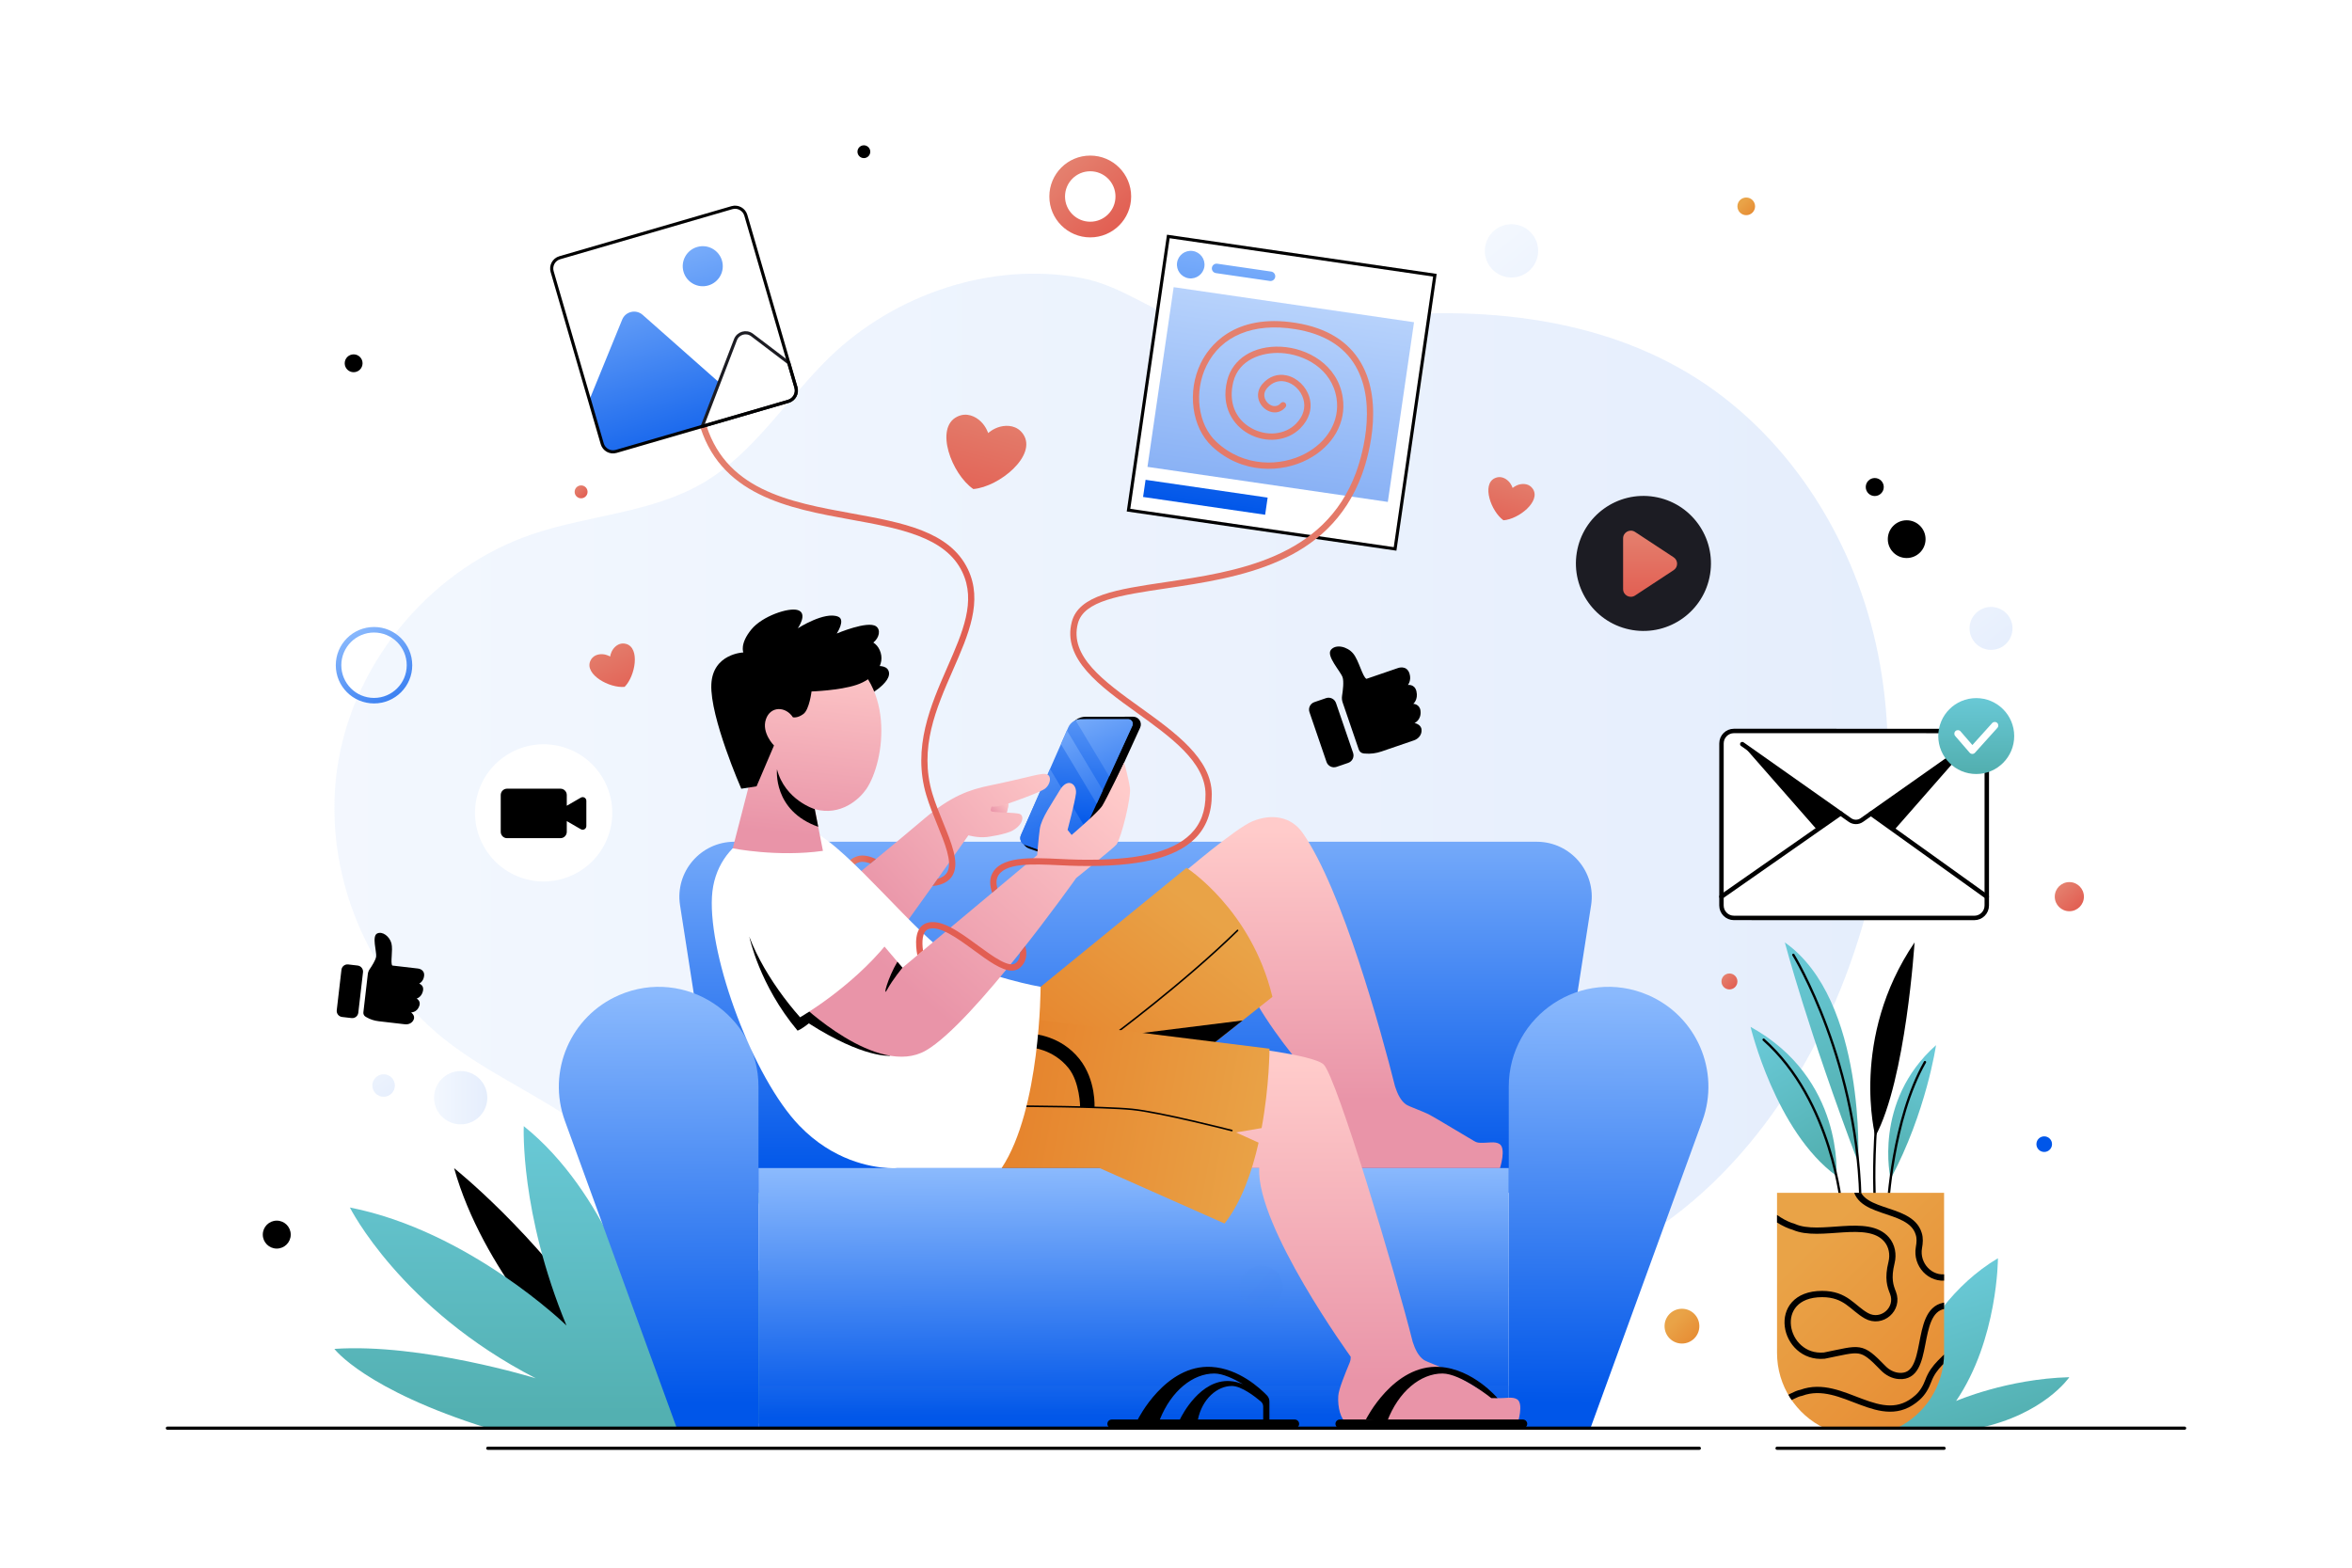 <?xml version="1.0" encoding="utf-8"?>
<!-- Generator: Adobe Illustrator 27.5.0, SVG Export Plug-In . SVG Version: 6.00 Build 0)  -->
<svg version="1.1" xmlns="http://www.w3.org/2000/svg" xmlns:xlink="http://www.w3.org/1999/xlink" x="0px" y="0px"
	 viewBox="0 0 750 500" style="enable-background:new 0 0 750 500;" xml:space="preserve">
<g id="BACKGROUND">
	<g>
		<rect style="fill:#FFFFFF;" width="750" height="500"/>
		<linearGradient id="SVGID_1_" gradientUnits="userSpaceOnUse" x1="106.626" y1="250" x2="601.984" y2="250">
			<stop  offset="0" style="stop-color:#8AB9FD"/>
			<stop  offset="1" style="stop-color:#0056E9"/>
		</linearGradient>
		<path style="opacity:0.1;fill:url(#SVGID_1_);" d="M264.567,113.903c-13.625,13.198-23.834,30.339-40.164,39.99
			c-16.415,9.702-36.505,10.343-54.568,16.452c-31.486,10.647-56.134,39.362-61.888,72.097
			c-5.754,32.736,7.627,68.134,33.595,88.879c13.769,10.999,30.387,17.892,44.574,28.347c25.217,18.585,45.128,49.339,76.361,51.74
			c21.753,1.672,41.832-11.572,63.46-14.446c13.38-1.778,26.941,0.471,40.196,3.02c44.899,8.634,92.158,20.66,135.288,5.486
			c41.509-14.604,71.286-52.632,86.955-93.75c12.849-33.718,17.647-71.045,9.819-106.269c-7.828-35.225-29.007-68.031-60.001-86.508
			c-32.792-19.549-73.274-21.809-111.11-16.718c-14.947,2.011-30.978,5.064-45.896,1.292c-13.155-3.326-22.858-12.387-36.637-14.9
			C315.988,83.404,285.267,93.85,264.567,113.903z"/>
	</g>
</g>
<g id="OBJECTS">
	<g>
		<path d="M180.716,432.195c0,0-26.719-26.8-35.91-59.613c0,0,25.787,20.473,46.723,51.698L180.716,432.195z"/>
		
			<linearGradient id="SVGID_00000137132322366870621810000014079329971335257229_" gradientUnits="userSpaceOnUse" x1="633.944" y1="456.839" x2="617.676" y2="406.873">
			<stop  offset="0" style="stop-color:#53B0B1"/>
			<stop  offset="1" style="stop-color:#6ACAD8"/>
		</linearGradient>
		<path style="fill:url(#SVGID_00000137132322366870621810000014079329971335257229_);" d="M601.859,455.506
			c0,0,6.716-37.195,35.24-54.204c0,0,0,25.907-13.346,45.534c0,0,16.225-7.065,36.113-7.589c0,0-8.025,11.846-29.004,16.26"/>
		
			<linearGradient id="SVGID_00000114033504630458455180000008274776096280393901_" gradientUnits="userSpaceOnUse" x1="7095.471" y1="451.089" x2="7095.471" y2="354.407" gradientTransform="matrix(-1 0 0 1 7294.239 0)">
			<stop  offset="0" style="stop-color:#53B0B1"/>
			<stop  offset="1" style="stop-color:#6ACAD8"/>
		</linearGradient>
		<path style="fill:url(#SVGID_00000114033504630458455180000008274776096280393901_);" d="M240.122,455.506
			c0,0,47.724-37.472,50.788-75.328c0,0-29.936,2.166-70.06,44.735c0,0,27.506-38.739,27.991-74.888
			c0,0-30.227,17.438-44.983,68.228c0,0-10.287-37.817-36.84-59.079c0,0-1.277,27.574,13.611,63.574
			c0,0-30.973-30.128-69.062-37.626c0,0,16.131,32.265,59.28,54.477c0,0-36.428-11.256-64.222-9.383c0,0,9.729,13.021,48.871,25.289
			"/>
	</g>
	<g>
		
			<linearGradient id="SVGID_00000031893865240092382430000009362454605476554394_" gradientUnits="userSpaceOnUse" x1="362.108" y1="248.62" x2="362.108" y2="375.295">
			<stop  offset="0" style="stop-color:#8AB9FD"/>
			<stop  offset="1" style="stop-color:#0056E9"/>
		</linearGradient>
		<path style="fill:url(#SVGID_00000031893865240092382430000009362454605476554394_);" d="M362.108,268.467H234.184
			c-10.763,0-18.988,9.603-17.334,20.239l14.269,91.73h130.99h130.99l14.268-91.73c1.654-10.635-6.571-20.239-17.334-20.239H362.108
			z"/>
		<g>
			
				<linearGradient id="SVGID_00000064345183615971073460000005151792510267197861_" gradientUnits="userSpaceOnUse" x1="209.859" y1="316.632" x2="210.631" y2="447.556">
				<stop  offset="0" style="stop-color:#8AB9FD"/>
				<stop  offset="1" style="stop-color:#0056E9"/>
			</linearGradient>
			<path style="fill:url(#SVGID_00000064345183615971073460000005151792510267197861_);" d="M215.824,455.506l-35.692-98.014
				c-5.765-15.831,1.806-33.412,17.269-40.102l0,0c21.014-9.091,44.465,6.315,44.465,29.211v108.905H215.824z"/>
			
				<linearGradient id="SVGID_00000153666317588562398140000015304982048370487486_" gradientUnits="userSpaceOnUse" x1="7222.412" y1="316.632" x2="7223.185" y2="447.556" gradientTransform="matrix(-1 0 0 1 7735.534 0)">
				<stop  offset="0" style="stop-color:#8AB9FD"/>
				<stop  offset="1" style="stop-color:#0056E9"/>
			</linearGradient>
			<path style="fill:url(#SVGID_00000153666317588562398140000015304982048370487486_);" d="M507.156,455.506l35.692-98.014
				c5.765-15.831-1.806-33.412-17.269-40.102l0,0c-21.014-9.091-44.466,6.315-44.466,29.211v108.905H507.156z"/>
		</g>
		
			<linearGradient id="SVGID_00000058560754773277913030000000712149153890509231_" gradientUnits="userSpaceOnUse" x1="361.248" y1="372.966" x2="361.711" y2="451.341">
			<stop  offset="0" style="stop-color:#8AB9FD"/>
			<stop  offset="1" style="stop-color:#0056E9"/>
		</linearGradient>
		
			<rect x="241.867" y="372.537" style="fill:url(#SVGID_00000058560754773277913030000000712149153890509231_);" width="239.247" height="82.969"/>
		
			<linearGradient id="SVGID_00000029734182687981790550000012305617370823357118_" gradientUnits="userSpaceOnUse" x1="361.49" y1="397.216" x2="361.49" y2="454.284">
			<stop  offset="0" style="stop-color:#8AB9FD"/>
			<stop  offset="1" style="stop-color:#0056E9"/>
		</linearGradient>
		
			<rect x="241.867" y="442.045" style="opacity:0.3;fill:url(#SVGID_00000029734182687981790550000012305617370823357118_);" width="239.247" height="13.461"/>
	</g>
	<g>
		<g>
			<path style="fill:#FFFFFF;" d="M286.253,372.533c0,0-1.13,0.11-3.06,0H286.253z"/>
			
				<linearGradient id="SVGID_00000150801831136502000760000013213724333501622156_" gradientUnits="userSpaceOnUse" x1="428.067" y1="264.961" x2="428.067" y2="350.94">
				<stop  offset="0" style="stop-color:#FFCBCA"/>
				<stop  offset="1" style="stop-color:#E994A8"/>
			</linearGradient>
			<path style="fill:url(#SVGID_00000150801831136502000760000013213724333501622156_);" d="M478.141,364.848
				c-1.515-0.932-3.574-0.255-6.239-0.375c-0.93-0.042-1.291-0.239-1.964-0.62c-2.11-1.198-11.576-6.957-13.914-8.212
				c-2.338-1.255-6.594-2.653-7.642-3.365c-1.713-1.164-2.786-3.458-3.522-5.732c-4.366-17.387-16.812-62.617-29.416-80.818
				c-3.731-5.387-9.957-6.255-15.957-3.83c-5.526,2.234-22.532,16.851-22.532,16.851l17.17,21.383
				c-0.929,18.638,30.975,51.164,30.975,51.164c0.012,0.569-0.062,1.191-0.327,1.838c-1.415,3.449-3.51,8.434-3.65,10.664
				c-0.228,3.65,0.769,7.558,2.794,8.74h54.402C478.321,372.537,480.366,366.217,478.141,364.848z"/>
			
				<linearGradient id="SVGID_00000049901014194183857430000011022530246213860526_" gradientUnits="userSpaceOnUse" x1="343.294" y1="348.757" x2="386.828" y2="293.396">
				<stop  offset="0" style="stop-color:#E6832C"/>
				<stop  offset="1" style="stop-color:#E9A347"/>
			</linearGradient>
			<path style="fill:url(#SVGID_00000049901014194183857430000011022530246213860526_);" d="M331.823,314.743l46.536-37.958
				c0,0,20.681,13.261,27.383,41.158l-42.128,33.315l-38.403-7.995L331.823,314.743z"/>
			<path style="fill:none;stroke:#000000;stroke-width:0.5;stroke-linecap:round;stroke-miterlimit:10;" d="M354.305,330.696
				c0,0,23.001-16.974,40.331-33.948"/>
			<polygon points="396.223,325.473 363.613,351.263 352.433,348.933 347.023,331.603 			"/>
			
				<linearGradient id="SVGID_00000064351708265973289620000013308279038506709934_" gradientUnits="userSpaceOnUse" x1="438.806" y1="339.259" x2="438.806" y2="440.76">
				<stop  offset="0" style="stop-color:#FFCBCA"/>
				<stop  offset="1" style="stop-color:#E994A8"/>
			</linearGradient>
			<path style="fill:url(#SVGID_00000064351708265973289620000013308279038506709934_);" d="M483.758,446.285
				c-1.515-0.932-3.574-0.255-6.239-0.375c-0.93-0.042-1.291-0.239-1.964-0.62c-2.11-1.198-11.576-6.957-13.914-8.212
				c-2.338-1.255-6.594-2.653-7.642-3.365c-1.713-1.164-2.786-3.458-3.522-5.732c-5.659-22.533-24.211-84.159-28.362-88.436
				c-3.16-3.255-29.011-5.984-29.011-5.984l-0.287,39.016l8.713-0.041c-0.929,18.638,29.189,60.195,29.189,60.195
				c0.012,0.569-0.062,1.191-0.327,1.838c-1.415,3.449-3.51,8.434-3.65,10.664c-0.228,3.65,0.769,7.558,2.794,8.74h54.402
				C483.938,453.974,485.983,447.654,483.758,446.285z"/>
			
				<linearGradient id="SVGID_00000042003427956548850750000014348457420709525163_" gradientUnits="userSpaceOnUse" x1="322.435" y1="348.677" x2="403.798" y2="363.47">
				<stop  offset="0" style="stop-color:#E6832C"/>
				<stop  offset="1" style="stop-color:#E9A347"/>
			</linearGradient>
			<path style="fill:url(#SVGID_00000042003427956548850750000014348457420709525163_);" d="M402.293,359.793l-8.14,1.39l7.18,3.26
				c-2.09,9.29-5.45,18.89-10.84,25.79l-39.9-17.7h-31.19l8.4-47.64l77.01,9.58C404.813,334.473,404.813,346.233,402.293,359.793z"
				/>
			<path style="fill:none;stroke:#000000;stroke-width:0.5;stroke-linecap:round;stroke-miterlimit:10;" d="M324.04,352.791
				c0,0,27.83,0.128,36.894,1.021c9.064,0.894,31.883,6.766,31.883,6.766"/>
			<path d="M340.684,340.599c3.686,4.548,3.744,12.476,3.744,12.476l4.585,0.123c0,0,0.549-8.68-4.786-15.424
				c-5.984-7.564-14.745-7.995-14.745-7.995l-0.637,4.333C328.844,334.113,335.778,334.547,340.684,340.599z"/>
			<g>
				<path d="M340.494,274.991l-12.374-4.374c-1.806-0.638-2.689-2.677-1.918-4.431l15.117-34.413
					c0.845-1.924,2.747-3.168,4.849-3.17l15.163-0.016c1.793-0.002,2.986,1.853,2.24,3.484l-18.813,41.114
					C344.018,274.799,342.169,275.583,340.494,274.991z"/>
				
					<linearGradient id="SVGID_00000111158510155114954280000008892588267454433708_" gradientUnits="userSpaceOnUse" x1="345.503" y1="208.863" x2="342.44" y2="264.267">
					<stop  offset="0" style="stop-color:#8AB9FD"/>
					<stop  offset="1" style="stop-color:#0056E9"/>
				</linearGradient>
				<path style="fill:url(#SVGID_00000111158510155114954280000008892588267454433708_);" d="M340.057,273.996
					c-0.275,0-0.548-0.047-0.811-0.14l-12.373-4.374c-0.608-0.215-1.085-0.66-1.342-1.251c-0.256-0.592-0.254-1.243,0.006-1.834
					l15.117-34.414c0.685-1.561,2.23-2.57,3.935-2.572l15.163-0.016c0.509,0,0.956,0.245,1.23,0.671
					c0.273,0.426,0.31,0.936,0.099,1.397l-18.814,41.114C341.874,273.439,341.006,273.996,340.057,273.996z"/>
				<g>
					
						<linearGradient id="SVGID_00000022545130252309059300000010674364938768010923_" gradientUnits="userSpaceOnUse" x1="320.437" y1="229.736" x2="342.139" y2="281.056">
						<stop  offset="0" style="stop-color:#8AB9FD;stop-opacity:0.6"/>
						<stop  offset="1" style="stop-color:#0056E9"/>
					</linearGradient>
					<path style="fill:url(#SVGID_00000022545130252309059300000010674364938768010923_);" d="M334.833,245.223l11.32,18.88
						l-3.88,8.47c-0.4,0.87-1.27,1.42-2.22,1.42c-0.27,0-0.54-0.04-0.81-0.14l-12.37-4.37c-0.61-0.22-1.08-0.66-1.34-1.25
						c-0.26-0.59-0.26-1.24,0-1.84L334.833,245.223z"/>
					
						<linearGradient id="SVGID_00000017488760084664068630000011373949011537590686_" gradientUnits="userSpaceOnUse" x1="335.896" y1="223.199" x2="357.598" y2="274.518">
						<stop  offset="0" style="stop-color:#8AB9FD"/>
						<stop  offset="1" style="stop-color:#0056E9"/>
					</linearGradient>
					<polygon style="fill:url(#SVGID_00000017488760084664068630000011373949011537590686_);" points="340.223,232.963 
						351.663,252.053 349.703,256.343 338.303,237.323 					"/>
					
						<linearGradient id="SVGID_00000177465081249626011920000007229336816434369194_" gradientUnits="userSpaceOnUse" x1="347.149" y1="218.44" x2="368.851" y2="269.759">
						<stop  offset="0" style="stop-color:#8AB9FD"/>
						<stop  offset="1" style="stop-color:#0056E9"/>
					</linearGradient>
					<path style="fill:url(#SVGID_00000177465081249626011920000007229336816434369194_);" d="M361.083,231.463l-7.39,16.15
						l-10.71-17.88c0.5-0.21,1.04-0.32,1.61-0.32l15.16-0.02c0.51,0,0.96,0.25,1.23,0.67
						C361.253,230.493,361.293,231.003,361.083,231.463z"/>
				</g>
			</g>
			
				<linearGradient id="SVGID_00000159447854149732409090000005699325639665923983_" gradientUnits="userSpaceOnUse" x1="337.281" y1="236.353" x2="278.302" y2="289.97">
				<stop  offset="0" style="stop-color:#FFCBCA"/>
				<stop  offset="1" style="stop-color:#E994A8"/>
			</linearGradient>
			<path style="fill:url(#SVGID_00000159447854149732409090000005699325639665923983_);" d="M333.375,251.421
				c1.618-1.379,1.929-3.755,0.618-4.387c-1.624-0.783-4.831,0.701-18.492,3.516c-6.272,1.292-12.238,3.312-20.781,10.579
				c-9.531,8.107-23.34,19.351-23.34,19.351s14.968,16.569,15.179,16.917c0.211,0.347,22.245-30.979,22.245-30.979
				s3.066,0.881,5.904,0.534l0,0.006c0,0,6.051-0.791,8.327-2.132c3.495-2.059,3.543-4.835,2.011-5.266
				c-0.82-0.231-2.585-0.287-4.025-0.401c0.597-2.114,0.513-2.898,0.513-2.898S331.757,252.801,333.375,251.421z"/>
			<g>
				
					<linearGradient id="SVGID_00000142154387397506025730000010737424470683931034_" gradientUnits="userSpaceOnUse" x1="222.733" y1="208.158" x2="310.698" y2="208.158">
					<stop  offset="0" style="stop-color:#E4816F"/>
					<stop  offset="1" style="stop-color:#E25E52"/>
				</linearGradient>
				<path style="fill:url(#SVGID_00000142154387397506025730000010737424470683931034_);" d="M300.693,262.223
					c2.76,6.76,5.13,12.59,3.3,16.52c-0.74,1.6-2.14,2.73-4.16,3.38c-0.8,0.26-1.63,0.42-2.46,0.47c0.54-0.77,1.09-1.55,1.63-2.31
					c0.07-0.02,0.15-0.04,0.22-0.06c1.49-0.48,2.45-1.24,2.96-2.32c1.46-3.14-0.87-8.86-3.34-14.93c-1.25-3.06-2.53-6.22-3.46-9.34
					c-4.53-15.2,1.42-28.77,6.67-40.75c4.97-11.34,9.26-21.13,4.79-30.47c-5.37-11.2-19.96-13.86-35.42-16.67
					c-19.86-3.61-42.37-7.71-48.69-31.5l1.93-0.52c5.99,22.57,26.9,26.37,47.12,30.05c15.97,2.91,31.06,5.65,36.86,17.78
					c4.87,10.16,0.19,20.83-4.76,32.13c-5.36,12.24-10.9,24.89-6.59,39.38C298.193,256.083,299.473,259.203,300.693,262.223z"/>
				
					<linearGradient id="SVGID_00000069378934768027626560000012865646781896919182_" gradientUnits="userSpaceOnUse" x1="269.264" y1="280.134" x2="279.303" y2="280.134">
					<stop  offset="0" style="stop-color:#E4816F"/>
					<stop  offset="1" style="stop-color:#E25E52"/>
				</linearGradient>
				<path style="fill:url(#SVGID_00000069378934768027626560000012865646781896919182_);" d="M279.303,273.993
					c-0.6,0.49-1.19,0.97-1.74,1.43c-1.33-0.52-2.58-0.69-3.43-0.46c-1.27,0.34-2.09,1-2.52,2c-1.19,2.82,0.95,7.79,1.87,9.47
					l-1.75,0.97c-0.15-0.28-3.78-6.93-1.96-11.22c0.67-1.58,1.96-2.65,3.84-3.15C275.143,272.623,277.183,272.973,279.303,273.993z"
					/>
			</g>
			
				<linearGradient id="SVGID_00000119799585891102128040000004931383959657921461_" gradientUnits="userSpaceOnUse" x1="321.766" y1="255.35" x2="316.892" y2="259.78">
				<stop  offset="0" style="stop-color:#FFCBCA"/>
				<stop  offset="1" style="stop-color:#E994A8"/>
			</linearGradient>
			<path style="fill:url(#SVGID_00000119799585891102128040000004931383959657921461_);" d="M321.023,259.163
				c0,0-3.88-0.1-4.83-0.36c-0.47-0.13-0.26-1.17,0.06-1.58c0.45,0.08,1.89,0.23,5.28-0.96
				C321.533,256.263,321.613,257.043,321.023,259.163z"/>
			<path style="fill:#FFFFFF;" d="M331.823,314.743c0,0,0,39.069-12.42,57.79h-33.15c0,0-1.13,0.11-3.06,0
				c-5.51-0.3-17.56-2.34-28.34-13.55c-14.56-15.13-28.9-53.45-27.83-72.96c1.02-18.76,20.55-26.62,32.23-20.87
				c11.68,5.74,33.32,33.51,44.23,40.02C314.403,311.683,331.823,314.743,331.823,314.743z"/>
			<path d="M238.975,298.849c0,0,3.105,15.255,15.361,29.872c1.117-0.431,2.75-1.661,3.577-2.324
				c17.569,11.234,25.955,10.325,25.955,10.325L238.975,298.849z"/>
			<path d="M485.619,455.506h-58.392c-0.761,0-1.379-0.617-1.379-1.379l0,0c0-0.762,0.617-1.379,1.379-1.379h58.392
				c0.761,0,1.379,0.617,1.379,1.379l0,0C486.997,454.888,486.38,455.506,485.619,455.506z"/>
			<path d="M435.551,452.748c0,0,8.745-17.681,23.521-16.787c10.64,0.643,18.447,9.95,18.447,9.95h-1.979
				c0,0-9.737-7.843-15.578-7.843c-6.922,0-14.007,5.649-17.646,15.319"/>
			<path d="M412.885,452.748h-8.1v-5.767c0-0.708-0.267-1.389-0.757-1.899c-2.202-2.294-9.001-8.596-17.689-9.121
				c-14.776-0.894-23.521,16.787-23.521,16.787h-8.324c-0.761,0-1.378,0.617-1.378,1.379v0c0,0.761,0.617,1.379,1.378,1.379h58.392
				c0.762,0,1.379-0.617,1.379-1.379v0C414.263,453.365,413.646,452.748,412.885,452.748z M402.806,452.748h-20.82
				c1.385-6.697,6.246-10.704,10.823-10.704c3.033,0,7.362,3.358,9.258,4.962c0.471,0.399,0.739,0.982,0.739,1.599V452.748z
				 M387.228,438.067c2.668,0,6.146,1.637,9.141,3.414c-1.285-0.523-2.678-0.899-4.168-0.997
				c-9.415-0.618-15.24,10.761-15.966,12.263h-6.392C373.55,443.475,380.462,438.067,387.228,438.067z"/>
			<path d="M272.609,214.073c0,0,9.144-3.59,10.676-0.239c1.783,3.899-7.803,8.761-7.803,8.761L272.609,214.073z"/>
			
				<linearGradient id="SVGID_00000176740210714145384010000009801021630413285284_" gradientUnits="userSpaceOnUse" x1="262.236" y1="206.327" x2="255.917" y2="266.454">
				<stop  offset="0" style="stop-color:#FFCBCA"/>
				<stop  offset="1" style="stop-color:#E994A8"/>
			</linearGradient>
			<path style="fill:url(#SVGID_00000176740210714145384010000009801021630413285284_);" d="M265.687,206.965
				c0,0-12.129-5.71-20.906,4.434c-7.029,8.123-8.784,18.695-3.423,29.301l-7.708,29.868c0,0,14.209,2.851,28.762,0.808l-2.599-13.3
				c8.285,2.309,14.234-3.2,16.419-6.386C282.158,243.053,286.252,216.426,265.687,206.965z"/>
			<path d="M280.508,207.322c-0.483-1.076-1.166-1.829-2.023-2.39c1.927-1.535,2.416-4.086,0.874-5.174
				c-2.681-1.892-12.543,2.298-12.543,2.298s2.888-4.344,0.479-5.362c-4.308-1.819-12.862,3.683-12.885,3.694c0,0-0.001,0-0.001,0
				c0.003-0.006,3.311-4.747,0-5.8c-2.918-0.928-11.305,1.906-14.784,6.128c-3.83,4.648-2.585,7.372-2.585,7.372
				s-9.792,0.353-10.213,10.213c-0.447,10.468,9.547,33.255,9.547,33.255l4.879-0.766l5.553-13.021c0,0-4.021-4.021-2.585-8.33
				c1.436-4.309,6.319-4.213,8.617-0.67c0,0,1.436,0.383,3.351-1.053c1.915-1.436,2.585-7.181,2.585-7.181s8.904-0.287,14.361-2.106
				C278.593,216.61,282.615,212.014,280.508,207.322z"/>
			
				<linearGradient id="SVGID_00000083079594007739439930000000635714790274332330_" gradientUnits="userSpaceOnUse" x1="349.204" y1="243.881" x2="288.694" y2="314.349">
				<stop  offset="0" style="stop-color:#FFCBCA"/>
				<stop  offset="1" style="stop-color:#E994A8"/>
			</linearGradient>
			<path style="fill:url(#SVGID_00000083079594007739439930000000635714790274332330_);" d="M351.499,256.979
				c-1.291,2.072-9.783,9.326-9.783,9.326l-1.291-1.618c0,0,2.354-8.838,2.668-11.598c0.351-3.089-2.681-5.238-5.17-1.021
				c-2.489,4.217-5.842,8.812-6.351,12.287c-0.383,2.617-0.843,8.378-0.843,8.378l-42.944,35.907l-10.532-12.37l-22.117,23.745
				c0,0,24.702,23.936,40.117,15.032c15.285-8.829,47.92-55.005,47.92-55.005s12.294-9.845,12.878-10.723
				c1.578-2.374,4.691-14.984,4.261-18c-0.449-3.147-1.839-8.104-1.839-8.104S352.79,254.907,351.499,256.979z"/>
			<path style="fill:#FFFFFF;" d="M236.394,287.684c0.541,11.362,9.222,26.032,18.732,36.767c0,0,16.09-9.193,27.768-23.555
				c0,0-15.173-20.744-23.25-25.133C248.13,269.508,235.811,275.445,236.394,287.684z"/>
			<path d="M259.814,258.076c0,0-9.497-2.881-12.05-12.711c0,0-1.404,13.213,13.148,18.332L259.814,258.076z"/>
			<path d="M287.783,308.643c0,0-3.08,3.68-4.89,7c-1.55,2.85,0.2-3.75,3.27-8.91L287.783,308.643z"/>
		</g>
		<g>
			<g>
				
					<rect x="365.547" y="81.218" transform="matrix(0.99 0.144 -0.144 0.99 22.355 -57.629)" style="fill:#FFFFFF;stroke:#000000;stroke-miterlimit:10;" width="85.863" height="88.171"/>
				
					<linearGradient id="SVGID_00000022527842879425098300000005662120319923821726_" gradientUnits="userSpaceOnUse" x1="610.866" y1="1253.377" x2="630.595" y2="1339.447" gradientTransform="matrix(0.935 0.354 -0.354 0.935 287.105 -1307.474)">
					<stop  offset="0" style="stop-color:#8AB9FD"/>
					<stop  offset="1" style="stop-color:#0056E9"/>
				</linearGradient>
				<polygon style="opacity:0.5;fill:url(#SVGID_00000022527842879425098300000005662120319923821726_);" points="442.544,160.083 
					365.9,148.906 374.257,91.593 450.901,102.769 				"/>
				
					<linearGradient id="SVGID_00000108305798801086455870000014774363990982267581_" gradientUnits="userSpaceOnUse" x1="590.564" y1="1251.23" x2="610.939" y2="1340.319" gradientTransform="matrix(0.935 0.354 -0.354 0.935 287.105 -1307.474)">
					<stop  offset="0" style="stop-color:#8AB9FD"/>
					<stop  offset="1" style="stop-color:#0056E9"/>
				</linearGradient>
				<polygon style="fill:url(#SVGID_00000108305798801086455870000014774363990982267581_);" points="403.425,164.178 
					364.501,158.502 365.298,153.031 404.223,158.707 				"/>
				<g>
					
						<linearGradient id="SVGID_00000052802906546467414060000003203803767026433434_" gradientUnits="userSpaceOnUse" x1="576.166" y1="1254.502" x2="596.547" y2="1343.612" gradientTransform="matrix(0.935 0.354 -0.354 0.935 287.105 -1307.474)">
						<stop  offset="0" style="stop-color:#8AB9FD"/>
						<stop  offset="1" style="stop-color:#0056E9"/>
					</linearGradient>
					<path style="fill:url(#SVGID_00000052802906546467414060000003203803767026433434_);" d="M384.048,85.037
						c-0.35,2.403-2.583,4.068-4.987,3.717c-2.404-0.35-4.068-2.583-3.717-4.987c0.35-2.404,2.583-4.068,4.987-3.717
						S384.398,82.633,384.048,85.037z"/>
					
						<linearGradient id="SVGID_00000024723037918395788630000000532781880446086554_" gradientUnits="userSpaceOnUse" x1="592.761" y1="1250.709" x2="613.138" y2="1339.803" gradientTransform="matrix(0.935 0.354 -0.354 0.935 287.105 -1307.474)">
						<stop  offset="0" style="stop-color:#8AB9FD"/>
						<stop  offset="1" style="stop-color:#0056E9"/>
					</linearGradient>
					<path style="fill:url(#SVGID_00000024723037918395788630000000532781880446086554_);" d="M404.92,89.61l-17.194-2.507
						c-0.827-0.121-1.4-0.889-1.28-1.716l0,0c0.121-0.827,0.889-1.4,1.716-1.28l17.194,2.507c0.827,0.121,1.4,0.889,1.279,1.716l0,0
						C406.516,89.158,405.747,89.731,404.92,89.61z"/>
				</g>
			</g>
			<g>
				
					<linearGradient id="SVGID_00000152967700238947746540000015262194113308158864_" gradientUnits="userSpaceOnUse" x1="422.716" y1="115.792" x2="331.822" y2="286.856">
					<stop  offset="0" style="stop-color:#E4816F"/>
					<stop  offset="1" style="stop-color:#E25E52"/>
				</linearGradient>
				<path style="fill:url(#SVGID_00000152967700238947746540000015262194113308158864_);" d="M434.253,151.473
					c-10.55,28.46-39.31,32.74-62.42,36.19c-14.64,2.18-26.21,3.9-28.12,11.17c-2.77,10.5,8.27,18.45,19.97,26.85
					c11.13,8.01,22.65,16.29,22.73,27.6c0.04,5.83-1.76,10.6-5.35,14.16c-6.33,6.27-18.05,9.05-37,8.74
					c-2.04-0.03-4.18-0.13-6.25-0.23c-8.72-0.41-17.74-0.84-19.75,3.82c-0.4,0.93-0.41,2.11-0.03,3.58l-1.67,1.39
					c-0.76-2.32-0.81-4.21-0.14-5.76c2.56-5.94,12.29-5.47,21.68-5.03c2.06,0.1,4.19,0.2,6.2,0.23c18.33,0.31,29.63-2.29,35.55-8.16
					c3.24-3.21,4.8-7.38,4.76-12.73c-0.07-10.28-11.17-18.26-21.9-25.98c-11.73-8.43-23.85-17.16-20.74-28.99
					c2.25-8.54,14.39-10.35,29.76-12.64c22.59-3.37,50.71-7.56,60.85-34.91c1.28-3.45,7.28-21.32-0.16-34.08
					c-3.68-6.31-10.15-10.26-19.24-11.72c-13.28-2.15-23.58,2.11-28.27,11.68c-4.08,8.34-2.73,18.77,3.15,24.26
					c8.85,8.26,20.58,7.86,28.27,3.81c7.27-3.84,11.13-10.58,10.07-17.61c-1.43-9.47-10.26-14.17-17.85-14.53
					c-5.83-0.28-13.28,1.97-15.09,9.24c-1.58,6.3,0.57,11.8,5.74,14.71c4.88,2.74,10.74,2.17,14.26-1.39
					c2.33-2.35,3.16-5.15,2.34-7.91c-0.81-2.74-3.12-4.97-5.76-5.54c-2.14-0.47-4.18,0.25-5.74,2.03c-1.14,1.3-1.05,2.54-0.77,3.35
					c0.41,1.19,1.5,2.19,2.66,2.41c0.64,0.12,1.56,0.07,2.39-0.89c0.36-0.42,1-0.47,1.41-0.11c0.42,0.36,0.47,1,0.1,1.41
					c-1.13,1.32-2.65,1.87-4.28,1.55c-1.86-0.36-3.54-1.85-4.18-3.72c-0.62-1.83-0.2-3.76,1.16-5.31c2.07-2.36,4.8-3.31,7.68-2.68
					c3.33,0.73,6.24,3.52,7.25,6.94c1.03,3.48,0.02,6.99-2.84,9.88c-4.15,4.2-11,4.91-16.66,1.72c-4.64-2.61-8.83-8.42-6.7-16.93
					c1.73-6.95,8.47-11.17,17.12-10.76c8.39,0.4,18.14,5.65,19.73,16.23c1.2,7.9-3.06,15.43-11.11,19.68
					c-8.32,4.38-21,4.81-30.57-4.12c-6.49-6.06-8.03-17.5-3.57-26.6c2.41-4.93,10.21-16.04,30.38-12.78
					c9.71,1.57,16.65,5.84,20.65,12.69C441.843,129.223,435.593,147.873,434.253,151.473z"/>
				
					<linearGradient id="SVGID_00000082332357471497157300000001688300874995619759_" gradientUnits="userSpaceOnUse" x1="411.71" y1="109.944" x2="320.817" y2="281.007">
					<stop  offset="0" style="stop-color:#E4816F"/>
					<stop  offset="1" style="stop-color:#E25E52"/>
				</linearGradient>
				<path style="fill:url(#SVGID_00000082332357471497157300000001688300874995619759_);" d="M325.433,308.483
					c-0.8,0.76-1.74,1.09-2.79,1.09c-3.25,0-7.56-3.16-12.06-6.46c-5.21-3.81-11.11-8.14-14.58-6.77c-1.98,0.77-2.05,4.07-1.68,6.83
					l-1.8,1.51c-0.62-3.24-1.04-8.72,2.75-10.21c4.5-1.76,10.6,2.71,16.49,7.03c5.03,3.68,10.23,7.49,12.29,5.53
					c0.86-0.81,1.26-1.85,1.2-3.18c0.57-0.72,1.13-1.44,1.69-2.15C327.673,304.603,327.183,306.833,325.433,308.483z"/>
			</g>
		</g>
		<g>
			<path style="fill:#FFFFFF;" d="M251.37,128.001l-54.907,15.972c-1.894,0.551-3.877-0.538-4.428-2.432l-15.972-54.907
				c-0.551-1.894,0.538-3.877,2.432-4.428l54.907-15.972c1.894-0.551,3.877,0.538,4.428,2.432l15.972,54.907
				C254.353,125.468,253.264,127.45,251.37,128.001z"/>
			
				<linearGradient id="SVGID_00000017510835612281786580000018134226253221326983_" gradientUnits="userSpaceOnUse" x1="197.296" y1="74.267" x2="221.296" y2="154.182">
				<stop  offset="0" style="stop-color:#8AB9FD"/>
				<stop  offset="1" style="stop-color:#0056E9"/>
			</linearGradient>
			<path style="fill:url(#SVGID_00000017510835612281786580000018134226253221326983_);" d="M239.897,131.341l-43.43,12.634
				c-1.9,0.553-3.876-0.542-4.425-2.431l-4.084-14.04l10.442-25.572c1.065-2.607,4.402-3.388,6.521-1.518L239.897,131.341z"/>
			<path style="fill:#FFFFFF;stroke:#1C1C23;stroke-linecap:round;stroke-linejoin:round;stroke-miterlimit:10;" d="
				M251.522,115.739l2.28,7.839c0.548,1.885-0.545,3.877-2.431,4.425l-27.458,7.988l10.61-27.646
				c0.821-2.14,3.467-2.893,5.292-1.506L251.522,115.739z"/>
			
				<linearGradient id="SVGID_00000170245646537333814840000002604210702609531577_" gradientUnits="userSpaceOnUse" x1="218.945" y1="67.765" x2="242.945" y2="147.681">
				<stop  offset="0" style="stop-color:#8AB9FD"/>
				<stop  offset="1" style="stop-color:#0056E9"/>
			</linearGradient>
			<path style="fill:url(#SVGID_00000170245646537333814840000002604210702609531577_);" d="M230.225,83.12
				c0.985,3.387-0.962,6.931-4.349,7.917c-3.387,0.985-6.931-0.962-7.916-4.349c-0.985-3.387,0.962-6.931,4.349-7.916
				C225.695,77.786,229.24,79.733,230.225,83.12z"/>
			<path style="fill:none;stroke:#000000;stroke-linecap:round;stroke-linejoin:round;stroke-miterlimit:10;" d="M237.827,68.662
				l15.975,54.916c0.549,1.889-0.542,3.876-2.431,4.425l-54.905,15.972c-1.9,0.553-3.876-0.542-4.425-2.431l-15.975-54.916
				c-0.549-1.889,0.531-3.873,2.431-4.425l54.905-15.972C235.291,65.682,237.278,66.773,237.827,68.662z"/>
		</g>
	</g>
	<g>
		<g>
			
				<ellipse transform="matrix(0.161 -0.987 0.987 0.161 262.203 668.116)" style="fill:#1C1C23;" cx="524.176" cy="179.796" rx="21.531" ry="21.531"/>
			
				<linearGradient id="SVGID_00000005966891217829240580000015269366572090411423_" gradientUnits="userSpaceOnUse" x1="526.182" y1="168.662" x2="526.182" y2="191.339">
				<stop  offset="0" style="stop-color:#E4816F"/>
				<stop  offset="1" style="stop-color:#E25E52"/>
			</linearGradient>
			<path style="fill:url(#SVGID_00000005966891217829240580000015269366572090411423_);" d="M533.684,177.743l-12.303-8.09
				c-1.634-1.074-3.807,0.098-3.807,2.053v16.18c0,1.955,2.173,3.127,3.807,2.053l12.303-8.09
				C535.16,180.878,535.16,178.713,533.684,177.743z"/>
		</g>
		<g>
			<g>
				
					<path style="fill:#FFFFFF;stroke:#000000;stroke-width:1.416;stroke-linecap:round;stroke-linejoin:round;stroke-miterlimit:10;" d="
					M629.566,292.773l-76.662-0.012c-2.192,0-3.969-1.778-3.969-3.97l0.008-51.689c0-2.193,1.778-3.969,3.97-3.969l76.661,0.012
					c2.193,0,3.969,1.778,3.969,3.97l-0.008,51.69C633.536,290.997,631.758,292.774,629.566,292.773z"/>
				
					<line style="fill:none;stroke:#000000;stroke-width:1.416;stroke-linecap:round;stroke-linejoin:round;stroke-miterlimit:10;" x1="596.586" y1="259.509" x2="633.537" y2="285.981"/>
				
					<line style="fill:none;stroke:#000000;stroke-width:1.416;stroke-linecap:round;stroke-linejoin:round;stroke-miterlimit:10;" x1="548.936" y1="285.981" x2="586.925" y2="259.436"/>
				
					<path style="fill:none;stroke:#000000;stroke-width:1.409;stroke-linecap:round;stroke-linejoin:round;stroke-miterlimit:10;" d="
					M555.574,237.332l34.345,24.215c1.131,0.798,2.642,0.798,3.774,0.001l34.352-24.204"/>
				<polygon points="628.045,237.343 596.586,259.509 603.974,264.802 				"/>
				<polygon points="555.466,237.343 586.925,259.509 579.536,264.802 				"/>
			</g>
			<g>
				
					<linearGradient id="SVGID_00000150792470667614343300000007412930394996082837_" gradientUnits="userSpaceOnUse" x1="630.18" y1="245.429" x2="630.18" y2="221.035">
					<stop  offset="0" style="stop-color:#53B0B1"/>
					<stop  offset="1" style="stop-color:#6ACAD8"/>
				</linearGradient>
				<path style="fill:url(#SVGID_00000150792470667614343300000007412930394996082837_);" d="M642.286,234.759
					c0,6.686-5.42,12.106-12.106,12.106c-6.686,0-12.106-5.42-12.106-12.106c0-6.686,5.42-12.106,12.106-12.106
					C636.866,222.652,642.286,228.072,642.286,234.759z"/>
				<path style="fill:#FFFFFF;" d="M628.931,240.458c-0.004,0-0.008,0-0.011,0c-0.324-0.004-0.631-0.146-0.843-0.391l-4.613-5.336
					c-0.407-0.471-0.355-1.185,0.116-1.591c0.472-0.408,1.184-0.357,1.593,0.115l3.776,4.367l6.296-6.991
					c0.415-0.464,1.13-0.499,1.594-0.085c0.464,0.418,0.501,1.131,0.084,1.595l-7.152,7.943
					C629.556,240.323,629.251,240.458,628.931,240.458z"/>
			</g>
		</g>
		<g>
			
				<ellipse transform="matrix(0.291 -0.957 0.957 0.291 -125.362 349.632)" style="fill:#FFFFFF;" cx="173.324" cy="259.436" rx="21.874" ry="21.874"/>
			<path d="M185.222,254.393l-4.488,2.591v-3.421c0-1.116-0.904-2.02-2.02-2.02h-17.019c-1.116,0-2.02,0.905-2.02,2.02v11.744
				c0,1.116,0.904,2.02,2.02,2.02h17.019c1.116,0,2.02-0.904,2.02-2.02v-3.421l4.488,2.591c0.778,0.449,1.751-0.112,1.751-1.011
				v-8.063C186.973,254.506,186,253.944,185.222,254.393z"/>
		</g>
		<g>
			<g>
				
					<linearGradient id="SVGID_00000183955990414378280480000008903736251724993695_" gradientUnits="userSpaceOnUse" x1="602.853" y1="370.34" x2="613.801" y2="336.458">
					<stop  offset="0" style="stop-color:#53B0B1"/>
					<stop  offset="1" style="stop-color:#6ACAD8"/>
				</linearGradient>
				<path style="fill:url(#SVGID_00000183955990414378280480000008903736251724993695_);" d="M602.877,376.012
					c0,0-5.782-24.663,14.478-42.663C617.354,333.349,614.274,354.681,602.877,376.012z"/>
				
					<linearGradient id="SVGID_00000106130241287297747230000009150072547765419411_" gradientUnits="userSpaceOnUse" x1="584.56" y1="369.077" x2="560.868" y2="329.421">
					<stop  offset="0" style="stop-color:#53B0B1"/>
					<stop  offset="1" style="stop-color:#6ACAD8"/>
				</linearGradient>
				<path style="fill:url(#SVGID_00000106130241287297747230000009150072547765419411_);" d="M558.216,327.514
					c0,0,7.995,33.383,27.36,47.498C585.576,375.012,588.136,344.046,558.216,327.514z"/>
				
					<path style="fill:none;stroke:#000000;stroke-width:0.75;stroke-linecap:round;stroke-linejoin:round;stroke-miterlimit:10;" d="
					M587.245,385.122c0,0-2.779-33.863-24.864-53.523"/>
				
					<linearGradient id="SVGID_00000053540588983609713870000009234245247613337782_" gradientUnits="userSpaceOnUse" x1="592.136" y1="358.051" x2="573.37" y2="300.859">
					<stop  offset="0" style="stop-color:#53B0B1"/>
					<stop  offset="1" style="stop-color:#6ACAD8"/>
				</linearGradient>
				<path style="fill:url(#SVGID_00000053540588983609713870000009234245247613337782_);" d="M569.146,300.578
					c0,0,7.315,27.851,23.381,70.223C592.527,370.801,595.189,318.961,569.146,300.578z"/>
				<path d="M598.007,362.429c0,0-8.244-31.309,12.501-61.851C610.508,300.578,607.747,344.422,598.007,362.429z"/>
				
					<path style="fill:none;stroke:#000000;stroke-width:0.75;stroke-linecap:round;stroke-linejoin:round;stroke-miterlimit:10;" d="
					M571.859,304.535c0,0,21.429,34.723,21.429,81.702"/>
				
					<path style="fill:none;stroke:#000000;stroke-width:0.75;stroke-linecap:round;stroke-linejoin:round;stroke-miterlimit:10;" d="
					M601.984,385.122c0,0,1.375-27.991,11.843-46.374"/>
				
					<path style="fill:none;stroke:#000000;stroke-width:0.75;stroke-linecap:round;stroke-linejoin:round;stroke-miterlimit:10;" d="
					M597.806,382.152c0,0-2.205-37.532,10.1-75.255"/>
			</g>
			<g>
				
					<linearGradient id="SVGID_00000053520637494706849740000002234028262635223214_" gradientUnits="userSpaceOnUse" x1="645.119" y1="463.306" x2="578.104" y2="396.291">
					<stop  offset="0" style="stop-color:#E6832C"/>
					<stop  offset="1" style="stop-color:#E9A347"/>
				</linearGradient>
				<path style="fill:url(#SVGID_00000053520637494706849740000002234028262635223214_);" d="M619.923,380.436v51.047
					c0,10.58-6.17,19.72-15.11,24.02h-23.05c-8.94-4.3-15.11-13.44-15.11-24.02v-51.047H619.923z"/>
				<g>
					<defs>
						<path id="SVGID_00000059286021999479881740000014101426056512989109_" d="M619.923,380.436v51.047
							c0,10.58-6.17,19.72-15.11,24.02h-23.05c-8.94-4.3-15.11-13.44-15.11-24.02v-51.047H619.923z"/>
					</defs>
					<clipPath id="SVGID_00000135653708138000004860000015976875368069650584_">
						<use xlink:href="#SVGID_00000059286021999479881740000014101426056512989109_"  style="overflow:visible;"/>
					</clipPath>
					<g style="clip-path:url(#SVGID_00000135653708138000004860000015976875368069650584_);">
						<path style="fill:none;stroke:#000000;stroke-width:2;stroke-linecap:round;stroke-miterlimit:10;" d="M562.14,375.984
							c-5.617,6.233,4.1,13.702,9.889,15.323c8.363,3.712,23.517-3.069,29.583,4.034c1.705,1.997,2.191,4.77,1.558,7.319
							c-1.292,5.199-0.364,7.561,0.454,9.646c2.042,5.204-3.581,10.081-8.458,7.351c-4.474-2.504-6.543-6.941-14.139-6.94
							c-16.834,0.001-12.485,20.843,0.702,19.645c11.608-2.315,11.583-3.41,18.776,4.008c1.35,1.393,3.144,2.344,5.079,2.479
							c10.35,0.718,4.541-20.419,14.256-22.37c5.409,0.803,5.713,9.077,3.874,13.038c-3.51,4.078-7.02,6.004-8.833,10.908
							c-0.731,1.978-1.805,3.834-3.367,5.25c-11.745,10.647-23.897-6.352-37.14-1.453c-3.32,0.561-9.588,5.922-12.15,3.98"/>
						<path style="fill:none;stroke:#000000;stroke-width:2;stroke-linecap:round;stroke-miterlimit:10;" d="M591.84,376.2
							c-1.481,11.907,17.152,7.925,19.987,17.28c0.476,1.433,0.342,2.927,0.074,4.437c-0.967,5.435,3.664,10.449,9.084,9.403
							c1.809-0.349,3.413-1.196,4.394-2.66"/>
					</g>
				</g>
			</g>
		</g>
	</g>
	<g>
		
			<line style="fill:none;stroke:#000000;stroke-linecap:round;stroke-miterlimit:10;" x1="53.368" y1="455.506" x2="696.632" y2="455.506"/>
		
			<line style="fill:none;stroke:#000000;stroke-linecap:round;stroke-miterlimit:10;" x1="566.653" y1="461.91" x2="619.923" y2="461.91"/>
		
			<line style="fill:none;stroke:#000000;stroke-linecap:round;stroke-miterlimit:10;" x1="155.532" y1="461.91" x2="541.886" y2="461.91"/>
	</g>
	<g>
		<g>
			
				<linearGradient id="SVGID_00000173131594331797139220000010224072568022505626_" gradientUnits="userSpaceOnUse" x1="338.55" y1="52.796" x2="356.742" y2="72.52">
				<stop  offset="0" style="stop-color:#E4816F"/>
				<stop  offset="1" style="stop-color:#E25E52"/>
			</linearGradient>
			<path style="fill:url(#SVGID_00000173131594331797139220000010224072568022505626_);" d="M347.651,49.622
				c-7.2,0-13.04,5.84-13.04,13.05c0,7.2,5.84,13.04,13.04,13.04c7.21,0,13.05-5.84,13.05-13.04
				C360.701,55.462,354.861,49.622,347.651,49.622z M347.651,70.712c-4.44,0-8.04-3.6-8.04-8.04c0-4.45,3.6-8.05,8.04-8.05
				c4.45,0,8.05,3.6,8.05,8.05C355.701,67.112,352.101,70.712,347.651,70.712z"/>
			
				<linearGradient id="SVGID_00000031187226269980447250000017267822978022886308_" gradientUnits="userSpaceOnUse" x1="183.865" y1="155.314" x2="186.736" y2="158.427">
				<stop  offset="0" style="stop-color:#E4816F"/>
				<stop  offset="1" style="stop-color:#E25E52"/>
			</linearGradient>
			<path style="fill:url(#SVGID_00000031187226269980447250000017267822978022886308_);" d="M187.36,156.872
				c0,1.137-0.922,2.058-2.059,2.058c-1.137,0-2.059-0.922-2.059-2.058c0-1.137,0.922-2.059,2.059-2.059
				C186.439,154.813,187.36,155.735,187.36,156.872z"/>
			
				<linearGradient id="SVGID_00000109723896472703861250000003231069263870314640_" gradientUnits="userSpaceOnUse" x1="468.536" y1="364.918" x2="469.036" y2="364.918">
				<stop  offset="0" style="stop-color:#8AB9FD"/>
				<stop  offset="1" style="stop-color:#0056E9"/>
			</linearGradient>
			<path style="fill:url(#SVGID_00000109723896472703861250000003231069263870314640_);" d="M654.345,364.918
				c0,1.375-1.115,2.489-2.489,2.489c-1.375,0-2.489-1.115-2.489-2.489c0-1.375,1.115-2.489,2.489-2.489
				C653.23,362.429,654.345,363.544,654.345,364.918z"/>
			
				<linearGradient id="SVGID_00000022518827845621966150000006893512985396011917_" gradientUnits="userSpaceOnUse" x1="543.389" y1="430.016" x2="534.272" y2="420.899">
				<stop  offset="0" style="stop-color:#E6832C"/>
				<stop  offset="1" style="stop-color:#E9A347"/>
			</linearGradient>
			<circle style="fill:url(#SVGID_00000022518827845621966150000006893512985396011917_);" cx="536.338" cy="422.965" r="5.548"/>
			
				<linearGradient id="SVGID_00000083057606039814580160000002160478955348446859_" gradientUnits="userSpaceOnUse" x1="560.418" y1="69.39" x2="555.791" y2="64.763">
				<stop  offset="0" style="stop-color:#E6832C"/>
				<stop  offset="1" style="stop-color:#E9A347"/>
			</linearGradient>
			<path style="fill:url(#SVGID_00000083057606039814580160000002160478955348446859_);" d="M559.655,65.812
				c0,1.555-1.261,2.816-2.815,2.816c-1.555,0-2.816-1.261-2.816-2.816c0-1.555,1.261-2.815,2.816-2.815
				C558.394,62.996,559.655,64.257,559.655,65.812z"/>
			<path d="M600.69,155.333c0,1.586-1.286,2.872-2.872,2.872s-2.872-1.286-2.872-2.872c0-1.586,1.286-2.872,2.872-2.872
				S600.69,153.747,600.69,155.333z"/>
			
				<linearGradient id="SVGID_00000024000269736430754020000015869394705742130817_" gradientUnits="userSpaceOnUse" x1="112.784" y1="201.182" x2="135.38" y2="239.48">
				<stop  offset="0" style="stop-color:#8AB9FD"/>
				<stop  offset="1" style="stop-color:#0056E9"/>
			</linearGradient>
			<path style="fill:url(#SVGID_00000024000269736430754020000015869394705742130817_);" d="M119.266,199.975
				c-6.74,0-12.19,5.46-12.19,12.19c0,6.74,5.45,12.19,12.19,12.19c6.73,0,12.19-5.45,12.19-12.19
				C131.456,205.435,125.996,199.975,119.266,199.975z M119.266,222.595c-5.76,0-10.43-4.67-10.43-10.43
				c0-5.76,4.67-10.43,10.43-10.43s10.43,4.67,10.43,10.43C129.696,217.925,125.026,222.595,119.266,222.595z"/>
			<path d="M277.513,48.386c0,1.128-0.914,2.043-2.043,2.043c-1.128,0-2.043-0.915-2.043-2.043c0-1.128,0.915-2.042,2.043-2.042
				C276.599,46.344,277.513,47.258,277.513,48.386z"/>
			<path d="M115.611,115.866c0,1.573-1.275,2.847-2.847,2.847c-1.573,0-2.847-1.275-2.847-2.847c0-1.572,1.275-2.847,2.847-2.847
				C114.336,113.019,115.611,114.293,115.611,115.866z"/>
			
				<linearGradient id="SVGID_00000031174758485878625790000002471582259359164841_" gradientUnits="userSpaceOnUse" x1="656.625" y1="282.466" x2="663.102" y2="289.489">
				<stop  offset="0" style="stop-color:#E4816F"/>
				<stop  offset="1" style="stop-color:#E25E52"/>
			</linearGradient>
			<path style="fill:url(#SVGID_00000031174758485878625790000002471582259359164841_);" d="M664.512,285.982
				c0,2.565-2.08,4.645-4.645,4.645c-2.565,0-4.645-2.08-4.645-4.645c0-2.566,2.08-4.645,4.645-4.645
				C662.432,281.336,664.512,283.416,664.512,285.982z"/>
			
				<linearGradient id="SVGID_00000044864947861097413460000010639405205087256497_" gradientUnits="userSpaceOnUse" x1="549.704" y1="311.099" x2="553.252" y2="314.946">
				<stop  offset="0" style="stop-color:#E4816F"/>
				<stop  offset="1" style="stop-color:#E25E52"/>
			</linearGradient>
			<path style="fill:url(#SVGID_00000044864947861097413460000010639405205087256497_);" d="M554.024,313.025
				c0,1.405-1.139,2.544-2.544,2.544c-1.405,0-2.544-1.139-2.544-2.544c0-1.405,1.139-2.544,2.544-2.544
				C552.885,310.481,554.024,311.62,554.024,313.025z"/>
			<path d="M614.018,171.958c0,3.325-2.695,6.02-6.02,6.02s-6.02-2.695-6.02-6.02c0-3.325,2.695-6.02,6.02-6.02
				S614.018,168.633,614.018,171.958z"/>
			
				<linearGradient id="SVGID_00000086676833407247905610000015817476308509590678_" gradientUnits="userSpaceOnUse" x1="477.104" y1="73.936" x2="508.508" y2="112.999">
				<stop  offset="0" style="stop-color:#8AB9FD"/>
				<stop  offset="1" style="stop-color:#0056E9"/>
			</linearGradient>
			<path style="opacity:0.1;fill:url(#SVGID_00000086676833407247905610000015817476308509590678_);" d="M490.48,80.004
				c0,4.693-3.805,8.498-8.498,8.498c-4.693,0-8.498-3.805-8.498-8.498c0-4.693,3.805-8.498,8.498-8.498
				C486.675,71.505,490.48,75.31,490.48,80.004z"/>
			
				<linearGradient id="SVGID_00000121247442812692924000000018111455912474079881_" gradientUnits="userSpaceOnUse" x1="138.399" y1="350.1" x2="155.396" y2="350.1">
				<stop  offset="0" style="stop-color:#8AB9FD"/>
				<stop  offset="1" style="stop-color:#0056E9"/>
			</linearGradient>
			<path style="opacity:0.1;fill:url(#SVGID_00000121247442812692924000000018111455912474079881_);" d="M155.396,350.1
				c0,4.694-3.805,8.499-8.498,8.499c-4.693,0-8.498-3.805-8.498-8.499c0-4.693,3.805-8.498,8.498-8.498
				C151.591,341.602,155.396,345.406,155.396,350.1z"/>
			
				<linearGradient id="SVGID_00000170242977096219798630000003793481320775365779_" gradientUnits="userSpaceOnUse" x1="114.318" y1="335.276" x2="126.381" y2="351.744">
				<stop  offset="0" style="stop-color:#8AB9FD"/>
				<stop  offset="1" style="stop-color:#0056E9"/>
			</linearGradient>
			<path style="opacity:0.1;fill:url(#SVGID_00000170242977096219798630000003793481320775365779_);" d="M125.917,346.212
				c0,1.982-1.607,3.589-3.589,3.589s-3.589-1.607-3.589-3.589s1.607-3.589,3.589-3.589S125.917,344.23,125.917,346.212z"/>
			
				<linearGradient id="SVGID_00000119113621907261248740000003886698693818590339_" gradientUnits="userSpaceOnUse" x1="614.703" y1="174.847" x2="641.512" y2="208.805">
				<stop  offset="0" style="stop-color:#8AB9FD"/>
				<stop  offset="1" style="stop-color:#0056E9"/>
			</linearGradient>
			<path style="opacity:0.1;fill:url(#SVGID_00000119113621907261248740000003886698693818590339_);" d="M641.745,200.424
				c0,3.783-3.067,6.85-6.85,6.85c-3.783,0-6.85-3.067-6.85-6.85c0-3.783,3.067-6.85,6.85-6.85
				C638.679,193.574,641.745,196.641,641.745,200.424z"/>
			
				<linearGradient id="SVGID_00000050630444743487139080000017384699378882731921_" gradientUnits="userSpaceOnUse" x1="360.704" y1="375.345" x2="440.905" y2="443.363">
				<stop  offset="0" style="stop-color:#8AB9FD"/>
				<stop  offset="1" style="stop-color:#0056E9"/>
			</linearGradient>
			<path style="opacity:0.1;fill:url(#SVGID_00000050630444743487139080000017384699378882731921_);" d="M409.08,410.543
				c0,3.797-3.078,6.874-6.874,6.874c-3.796,0-6.874-3.077-6.874-6.874c0-3.796,3.078-6.874,6.874-6.874
				C406.003,403.669,409.08,406.747,409.08,410.543z"/>
			<path d="M92.708,393.768c0,2.46-1.995,4.455-4.455,4.455c-2.46,0-4.455-1.995-4.455-4.455c0-2.461,1.995-4.455,4.455-4.455
				C90.713,389.313,92.708,391.307,92.708,393.768z"/>
		</g>
		<g>
			<g>
				<path d="M112.103,324.706l-3.015-0.35c-1.065-0.124-1.828-1.087-1.705-2.153l1.498-12.898c0.124-1.065,1.087-1.828,2.153-1.705
					l3.015,0.35c1.065,0.124,1.828,1.088,1.705,2.153l-1.498,12.898C114.132,324.067,113.168,324.83,112.103,324.706z"/>
				<path d="M133.724,320.782c-0.74,2.19-2.64,2.11-2.64,2.11s1.349,0.943,0.862,2.217c-0.488,1.275-1.781,1.695-2.818,1.575
					l-8.398-0.976c-1.385-0.161-2.731-0.59-3.927-1.307c-0.078-0.047-0.153-0.091-0.227-0.132c-0.496-0.282-0.768-0.838-0.703-1.405
					l1.415-12.179c0.066-0.567,0.27-1.106,0.594-1.576c0.707-1.026,1.941-2.95,2.068-4.045c0.179-1.544-1.429-6.498,0.32-7.336
					c1.712-0.82,3.987,0.979,4.549,3.15c0.561,2.17-0.409,6.213,0.274,7.075l8.135,0.945c0,0,2.323,0.164,1.993,2.475
					c-0.249,1.749-1.564,2.348-1.564,2.348s1.631,0.462,1.226,2.311c-0.453,2.069-2.031,2.448-2.031,2.448
					S134.257,319.205,133.724,320.782z"/>
			</g>
			<g>
				<path d="M429.907,243.315l-3.715,1.272c-1.313,0.45-2.741-0.25-3.191-1.563l-5.445-15.895c-0.45-1.313,0.25-2.741,1.563-3.191
					l3.715-1.273c1.313-0.45,2.742,0.25,3.191,1.563l5.445,15.895C431.919,241.437,431.219,242.866,429.907,243.315z"/>
				<path d="M452.962,226.674c0.358,2.97-1.906,3.936-1.906,3.936s2.101,0.349,2.243,2.108c0.142,1.76-1.134,2.973-2.411,3.41
					l-10.349,3.545c-1.707,0.585-3.518,0.834-5.313,0.664c-0.117-0.011-0.23-0.02-0.339-0.028c-0.736-0.053-1.365-0.55-1.604-1.248
					l-5.141-15.008c-0.239-0.699-0.301-1.442-0.185-2.171c0.253-1.593,0.621-4.527,0.159-5.877c-0.652-1.903-5.293-6.79-3.718-8.744
					c1.541-1.912,5.202-1.08,7.068,1.141c1.866,2.221,2.988,7.482,4.266,8.108l10.025-3.434c0,0,2.803-1.104,3.708,1.778
					c0.685,2.181-0.517,3.615-0.517,3.615s2.162-0.369,2.72,2.014c0.625,2.668-1.006,3.991-1.006,3.991
					S452.705,224.536,452.962,226.674z"/>
			</g>
		</g>
		<g>
			
				<linearGradient id="XMLID_00000171703126129616867360000013698149057681306293_" gradientUnits="userSpaceOnUse" x1="372.127" y1="580.409" x2="372.127" y2="616.1" gradientTransform="matrix(0.967 0.256 -0.256 0.967 106.833 -528.163)">
				<stop  offset="0" style="stop-color:#E4816F"/>
				<stop  offset="1" style="stop-color:#E25E52"/>
			</linearGradient>
			
				<path id="XMLID_00000173121963310072372220000011383885290998387598_" style="fill:url(#XMLID_00000171703126129616867360000013698149057681306293_);" d="
				M326.294,138.507c-1.903-2.837-5.084-3.019-7.4-2.409c-2.262,0.596-3.792,2.029-3.792,2.029s-0.618-2.003-2.288-3.641
				c-1.709-1.678-4.562-3.096-7.621-1.575c-7.239,3.599-1.728,18.3,5.174,23.066C318.724,155.257,330.797,145.221,326.294,138.507z"
				/>
			
				<linearGradient id="XMLID_00000015313610532315978520000004642745966206837669_" gradientUnits="userSpaceOnUse" x1="448.791" y1="-495.06" x2="448.791" y2="-474.365" gradientTransform="matrix(0.902 -0.431 0.431 0.902 0.635 844.28)">
				<stop  offset="0" style="stop-color:#E4816F"/>
				<stop  offset="1" style="stop-color:#E25E52"/>
			</linearGradient>
			
				<path id="XMLID_00000155842054457903470460000011137298850503920286_" style="fill:url(#XMLID_00000015313610532315978520000004642745966206837669_);" d="
				M199.649,205.366c-1.906-0.537-3.379,0.578-4.173,1.717c-0.775,1.113-0.912,2.321-0.912,2.321s-1.026-0.652-2.379-0.748
				c-1.385-0.098-3.178,0.348-3.957,2.169c-1.843,4.31,6.115,8.729,10.954,8.239C202.603,215.607,204.161,206.637,199.649,205.366z"
				/>
			
				<linearGradient id="XMLID_00000060747862961934774120000013689483540028134040_" gradientUnits="userSpaceOnUse" x1="642.783" y1="814.256" x2="642.783" y2="834.951" gradientTransform="matrix(0.962 0.274 -0.274 0.962 88.363 -809.08)">
				<stop  offset="0" style="stop-color:#E4816F"/>
				<stop  offset="1" style="stop-color:#E25E52"/>
			</linearGradient>
			
				<path id="XMLID_00000061459616143059255120000013472370082857552052_" style="fill:url(#XMLID_00000060747862961934774120000013689483540028134040_);" d="
				M488.825,155.975c-1.074-1.664-2.916-1.803-4.265-1.473c-1.318,0.322-2.219,1.137-2.219,1.137s-0.338-1.167-1.289-2.135
				c-0.974-0.99-2.613-1.842-4.402-0.992c-4.234,2.012-1.19,10.591,2.763,13.425C484.265,165.608,491.367,159.913,488.825,155.975z"
				/>
		</g>
	</g>
</g>
</svg>
